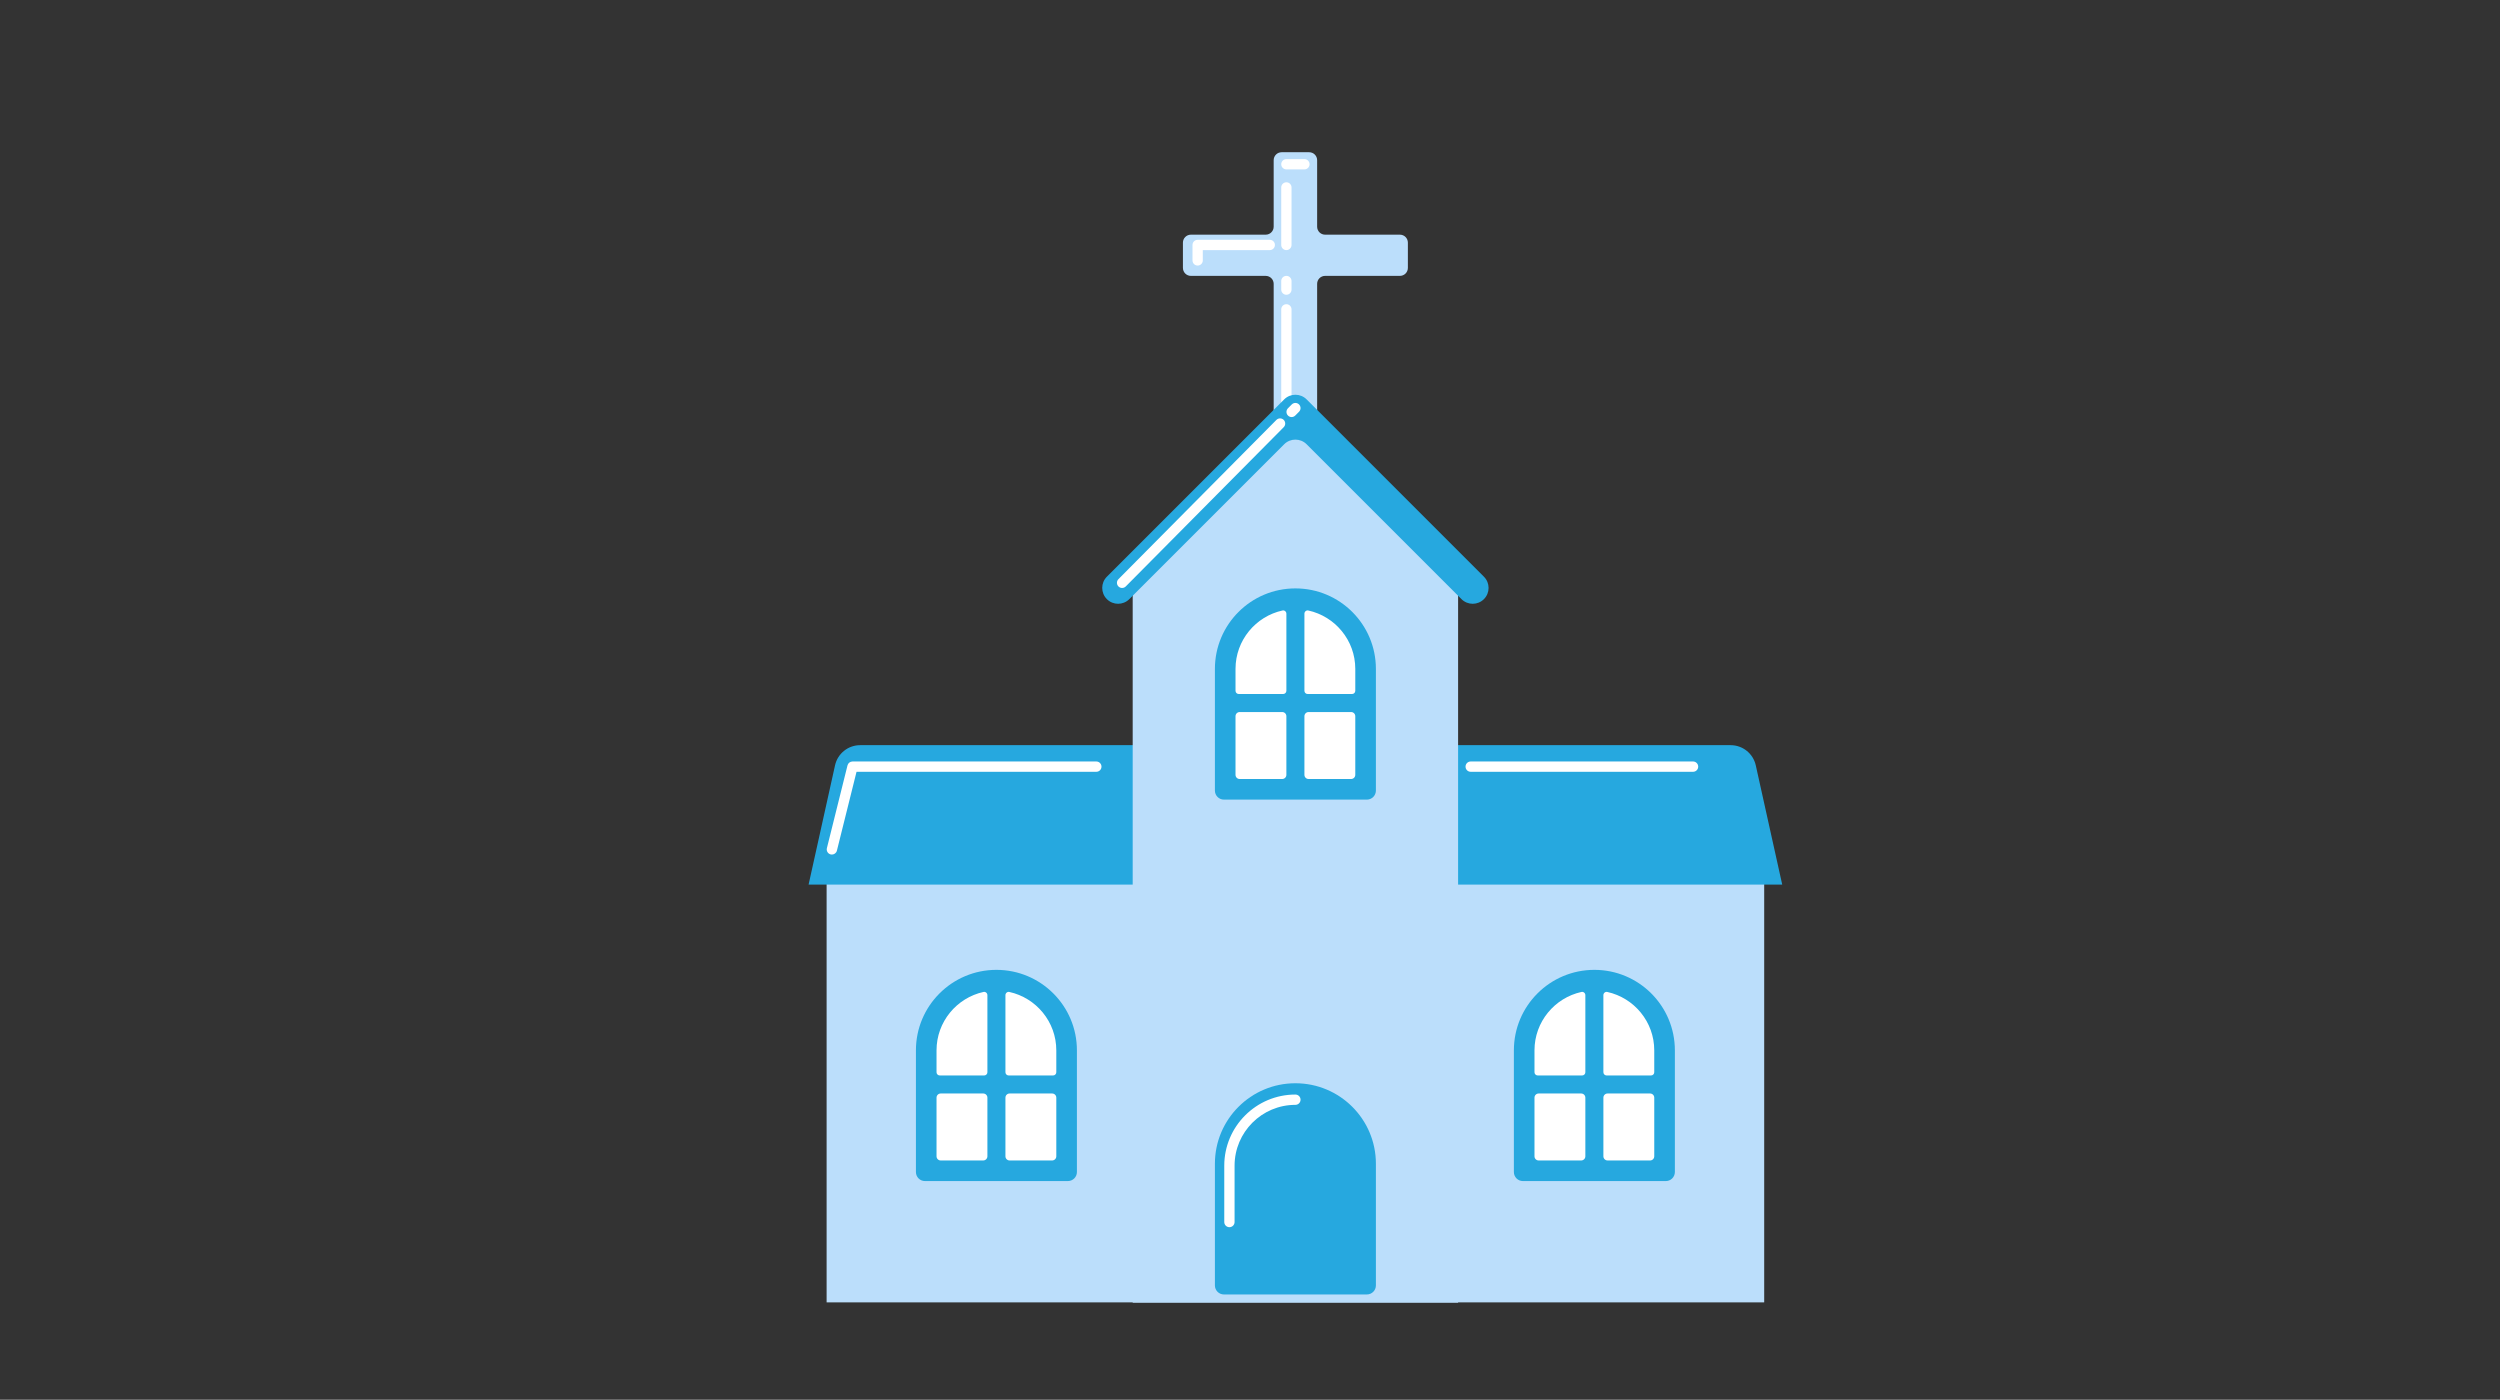 <svg version="1.1" id="Layer_1" xmlns="http://www.w3.org/2000/svg" xmlns:xlink="http://www.w3.org/1999/xlink" x="0px" y="0px" viewBox="0 0 768 430" enable-background="new 0 0 768 430" xml:space="preserve">
<rect x="0" y="0" width="768" height="430" fill="#333333" stroke="none"/>
<g>
	<g>
		<path fill="#BBDEFB" d="M430.052,72.09h-22.983c-1.352,0-2.445-1.096-2.445-2.445V49.211c0-1.35-1.097-2.445-2.444-2.445h-8.464
			c-1.35,0-2.444,1.096-2.444,2.445v20.434c0,1.349-1.098,2.445-2.448,2.445h-22.984c-1.351,0-2.445,1.094-2.445,2.444v7.771
			c0,1.349,1.095,2.445,2.445,2.445h22.984c1.351,0,2.448,1.094,2.448,2.445v57.882c0,1.351,1.095,2.445,2.444,2.445h8.464
			c1.348,0,2.444-1.094,2.444-2.445V87.195c0-1.351,1.094-2.445,2.445-2.445h22.983c1.352,0,2.445-1.096,2.445-2.445v-7.771
			C432.497,73.184,431.403,72.09,430.052,72.09z"/>
	</g>
	<g>
		<path fill="#FFFFFF" d="M400.717,52.042h-5.539c-0.875,0-1.583-0.708-1.583-1.583c0-0.875,0.708-1.583,1.583-1.583h5.539
			c0.875,0,1.582,0.708,1.582,1.583C402.299,51.334,401.592,52.042,400.717,52.042z"/>
	</g>
	<g>
		<path fill="#FFFFFF" d="M395.178,76.834c-0.875,0-1.583-0.708-1.583-1.583v-17.67c0-0.875,0.708-1.583,1.583-1.583
			s1.582,0.708,1.582,1.583v17.67C396.76,76.126,396.053,76.834,395.178,76.834z"/>
	</g>
	<g>
		<path fill="#FFFFFF" d="M367.919,81.582c-0.875,0-1.583-0.708-1.583-1.583v-4.748c0-0.875,0.708-1.583,1.583-1.583h22.155
			c0.875,0,1.583,0.708,1.583,1.583c0,0.875-0.708,1.583-1.583,1.583h-20.573v3.165C369.501,80.874,368.794,81.582,367.919,81.582z"
			/>
	</g>
	<g>
		<path fill="#FFFFFF" d="M395.178,130.346c-0.875,0-1.583-0.708-1.583-1.583V95.034c0-0.875,0.708-1.583,1.583-1.583
			s1.582,0.708,1.582,1.583v33.729C396.76,129.638,396.053,130.346,395.178,130.346z"/>
	</g>
	<g>
		<path fill="#FFFFFF" d="M395.178,90.552c-0.875,0-1.583-0.708-1.583-1.583v-2.64c0-0.875,0.708-1.583,1.583-1.583
			s1.582,0.708,1.582,1.583v2.64C396.76,89.844,396.053,90.552,395.178,90.552z"/>
	</g>
	<g>
		<rect x="253.934" y="256.688" fill="#BBDEFB" width="288.026" height="143.401"/>
	</g>
	<g>
		<path fill="#26A8DF" d="M547.499,271.755H248.396l8.126-36.641c0.8-3.623,4.015-6.199,7.727-6.199h267.396
			c3.709,0,6.924,2.576,7.729,6.199L547.499,271.755z"/>
	</g>
	<g>
		<polygon fill="#BBDEFB" points="447.927,400.188 347.963,400.188 347.963,173.103 396.275,128.763 447.927,173.103 		"/>
	</g>
	<g>
		<path fill="#26A8DF" d="M401.39,136.476l47.579,47.578c1.904,1.904,4.989,1.904,6.894,0l0,0c1.904-1.9,1.904-4.989,0-6.889
			l-54.473-54.472c-1.9-1.902-4.988-1.902-6.889,0l-54.472,54.472c-1.9,1.9-1.9,4.989,0,6.889l0,0c1.904,1.904,4.989,1.904,6.893,0
			l47.579-47.578C396.401,134.574,399.489,134.574,401.39,136.476z"/>
	</g>
	<g>
		<path fill="#26A8DF" d="M419.898,245.643h-43.906c-1.53,0-2.773-1.243-2.773-2.775v-37.384c0-13.656,11.069-24.727,24.729-24.727
			l0,0c13.655,0,24.727,11.071,24.727,24.727v37.384C422.674,244.399,421.432,245.643,419.898,245.643z"/>
	</g>
	<g>
		<g>
			<path fill="#FFFFFF" d="M401.699,213.198h13.659c0.544,0,0.986-0.439,0.986-0.983v-6.732c0-8.784-6.195-16.129-14.441-17.942
				c-0.605-0.137-1.187,0.361-1.187,0.981v23.693C400.717,212.759,401.154,213.198,401.699,213.198z"/>
		</g>
		<g>
			<path fill="#FFFFFF" d="M395.178,212.215v-23.693c0-0.621-0.581-1.118-1.189-0.981c-8.247,1.813-14.438,9.158-14.438,17.942
				v6.732c0,0.543,0.439,0.983,0.982,0.983h13.659C394.735,213.198,395.178,212.759,395.178,212.215z"/>
		</g>
		<g>
			<path fill="#FFFFFF" d="M400.717,220.018v18.015c0,0.705,0.571,1.279,1.278,1.279h13.066c0.708,0,1.283-0.574,1.283-1.279
				v-18.015c0-0.708-0.575-1.28-1.283-1.28h-13.066C401.288,218.737,400.717,219.31,400.717,220.018z"/>
		</g>
		<g>
			<path fill="#FFFFFF" d="M393.895,218.737H380.83c-0.709,0-1.28,0.572-1.28,1.28v18.015c0,0.705,0.571,1.279,1.28,1.279h13.064
				c0.708,0,1.283-0.574,1.283-1.279v-18.015C395.178,219.31,394.603,218.737,393.895,218.737z"/>
		</g>
	</g>
	<g>
		<g>
			<path fill="#26A8DF" d="M328.051,362.825h-43.903c-1.533,0-2.776-1.242-2.776-2.775v-37.382
				c0-13.655,11.071-24.728,24.727-24.728l0,0c13.656,0,24.728,11.072,24.728,24.728v37.382
				C330.828,361.583,329.584,362.825,328.051,362.825z"/>
		</g>
		<g>
			<g>
				<path fill="#FFFFFF" d="M309.852,330.383h13.663c0.541,0,0.982-0.445,0.982-0.982v-6.732c0-8.784-6.194-16.128-14.438-17.945
					c-0.609-0.136-1.19,0.365-1.19,0.983V329.4C308.869,329.938,309.309,330.383,309.852,330.383z"/>
			</g>
			<g>
				<path fill="#FFFFFF" d="M303.33,329.4v-23.694c0-0.618-0.581-1.119-1.19-0.983c-8.243,1.817-14.438,9.161-14.438,17.945v6.732
					c0,0.537,0.439,0.982,0.984,0.982h13.662C302.889,330.383,303.33,329.938,303.33,329.4z"/>
			</g>
			<g>
				<path fill="#FFFFFF" d="M308.869,337.201v18.015c0,0.704,0.572,1.279,1.28,1.279h13.068c0.708,0,1.28-0.575,1.28-1.279v-18.015
					c0-0.71-0.571-1.279-1.28-1.279h-13.068C309.441,335.922,308.869,336.491,308.869,337.201z"/>
			</g>
			<g>
				<path fill="#FFFFFF" d="M302.05,335.922h-13.068c-0.708,0-1.28,0.569-1.28,1.279v18.015c0,0.704,0.573,1.279,1.28,1.279h13.068
					c0.708,0,1.28-0.575,1.28-1.279v-18.015C303.33,336.491,302.759,335.922,302.05,335.922z"/>
			</g>
		</g>
		<g>
			<path fill="#26A8DF" d="M511.743,362.825h-43.904c-1.533,0-2.775-1.242-2.775-2.775v-37.382
				c0-13.655,11.072-24.728,24.728-24.728l0,0c13.658,0,24.728,11.072,24.728,24.728v37.382
				C514.519,361.583,513.275,362.825,511.743,362.825z"/>
		</g>
		<g>
			<g>
				<path fill="#FFFFFF" d="M493.543,330.383h13.662c0.544,0,0.982-0.445,0.982-0.982v-6.732c0-8.784-6.19-16.128-14.437-17.945
					c-0.609-0.136-1.19,0.365-1.19,0.983V329.4C492.561,329.938,493.002,330.383,493.543,330.383z"/>
			</g>
			<g>
				<path fill="#FFFFFF" d="M487.021,329.4v-23.694c0-0.618-0.581-1.119-1.188-0.983c-8.246,1.817-14.44,9.161-14.44,17.945v6.732
					c0,0.537,0.441,0.982,0.982,0.982h13.662C486.583,330.383,487.021,329.938,487.021,329.4z"/>
			</g>
			<g>
				<path fill="#FFFFFF" d="M492.561,337.201v18.015c0,0.704,0.574,1.279,1.282,1.279h13.065c0.708,0,1.279-0.575,1.279-1.279
					v-18.015c0-0.71-0.571-1.279-1.279-1.279h-13.065C493.135,335.922,492.561,336.491,492.561,337.201z"/>
			</g>
			<g>
				<path fill="#FFFFFF" d="M485.741,335.922h-13.065c-0.707,0-1.282,0.569-1.282,1.279v18.015c0,0.704,0.575,1.279,1.282,1.279
					h13.065c0.708,0,1.28-0.575,1.28-1.279v-18.015C487.021,336.491,486.449,335.922,485.741,335.922z"/>
			</g>
		</g>
	</g>
	<g>
		<path fill="#26A8DF" d="M419.898,397.66h-43.906c-1.53,0-2.773-1.242-2.773-2.775v-37.382c0-13.655,11.069-24.727,24.729-24.727
			l0,0c13.655,0,24.727,11.071,24.727,24.727v37.382C422.674,396.418,421.432,397.66,419.898,397.66z"/>
	</g>
	<g>
		<path fill="#FFFFFF" d="M255.557,262.519c-0.126,0-0.253-0.013-0.383-0.044c-0.847-0.209-1.363-1.068-1.153-1.923l6.331-25.426
			c0.176-0.704,0.811-1.199,1.537-1.199h74.906c0.875,0,1.582,0.712,1.582,1.583c0,0.879-0.708,1.584-1.582,1.584h-73.669
			l-6.031,24.226C256.914,262.043,256.268,262.519,255.557,262.519z"/>
	</g>
	<g>
		<path fill="#FFFFFF" d="M520.106,237.094h-68.312c-0.875,0-1.582-0.705-1.582-1.584c0-0.871,0.707-1.583,1.582-1.583h68.312
			c0.875,0,1.583,0.712,1.583,1.583C521.689,236.389,520.981,237.094,520.106,237.094z"/>
	</g>
	<g>
		<path fill="#FFFFFF" d="M396.784,128.121c-0.401,0-0.807-0.155-1.114-0.46c-0.619-0.617-0.626-1.618-0.008-2.24l1.163-1.17
			c0.615-0.616,1.616-0.626,2.238-0.006c0.617,0.615,0.624,1.617,0.006,2.238l-1.163,1.169
			C397.597,127.963,397.193,128.121,396.784,128.121z"/>
	</g>
	<g>
		<path fill="#FFFFFF" d="M344.708,180.623c-0.402,0-0.807-0.151-1.116-0.458c-0.618-0.618-0.624-1.62-0.009-2.241l48.529-48.926
			c0.616-0.615,1.615-0.627,2.24-0.009c0.618,0.618,0.624,1.62,0.009,2.241l-48.527,48.927
			C345.521,180.465,345.117,180.623,344.708,180.623z"/>
	</g>
	<g>
		<path fill="#FFFFFF" d="M377.676,376.994c-0.874,0-1.582-0.711-1.582-1.582v-17.315c0-12.049,9.805-21.853,21.854-21.853
			c0.875,0,1.582,0.705,1.582,1.582c0,0.872-0.707,1.583-1.582,1.583c-10.306,0-18.688,8.383-18.688,18.688v17.315
			C379.26,376.283,378.551,376.994,377.676,376.994z"/>
	</g>
</g>
</svg>
